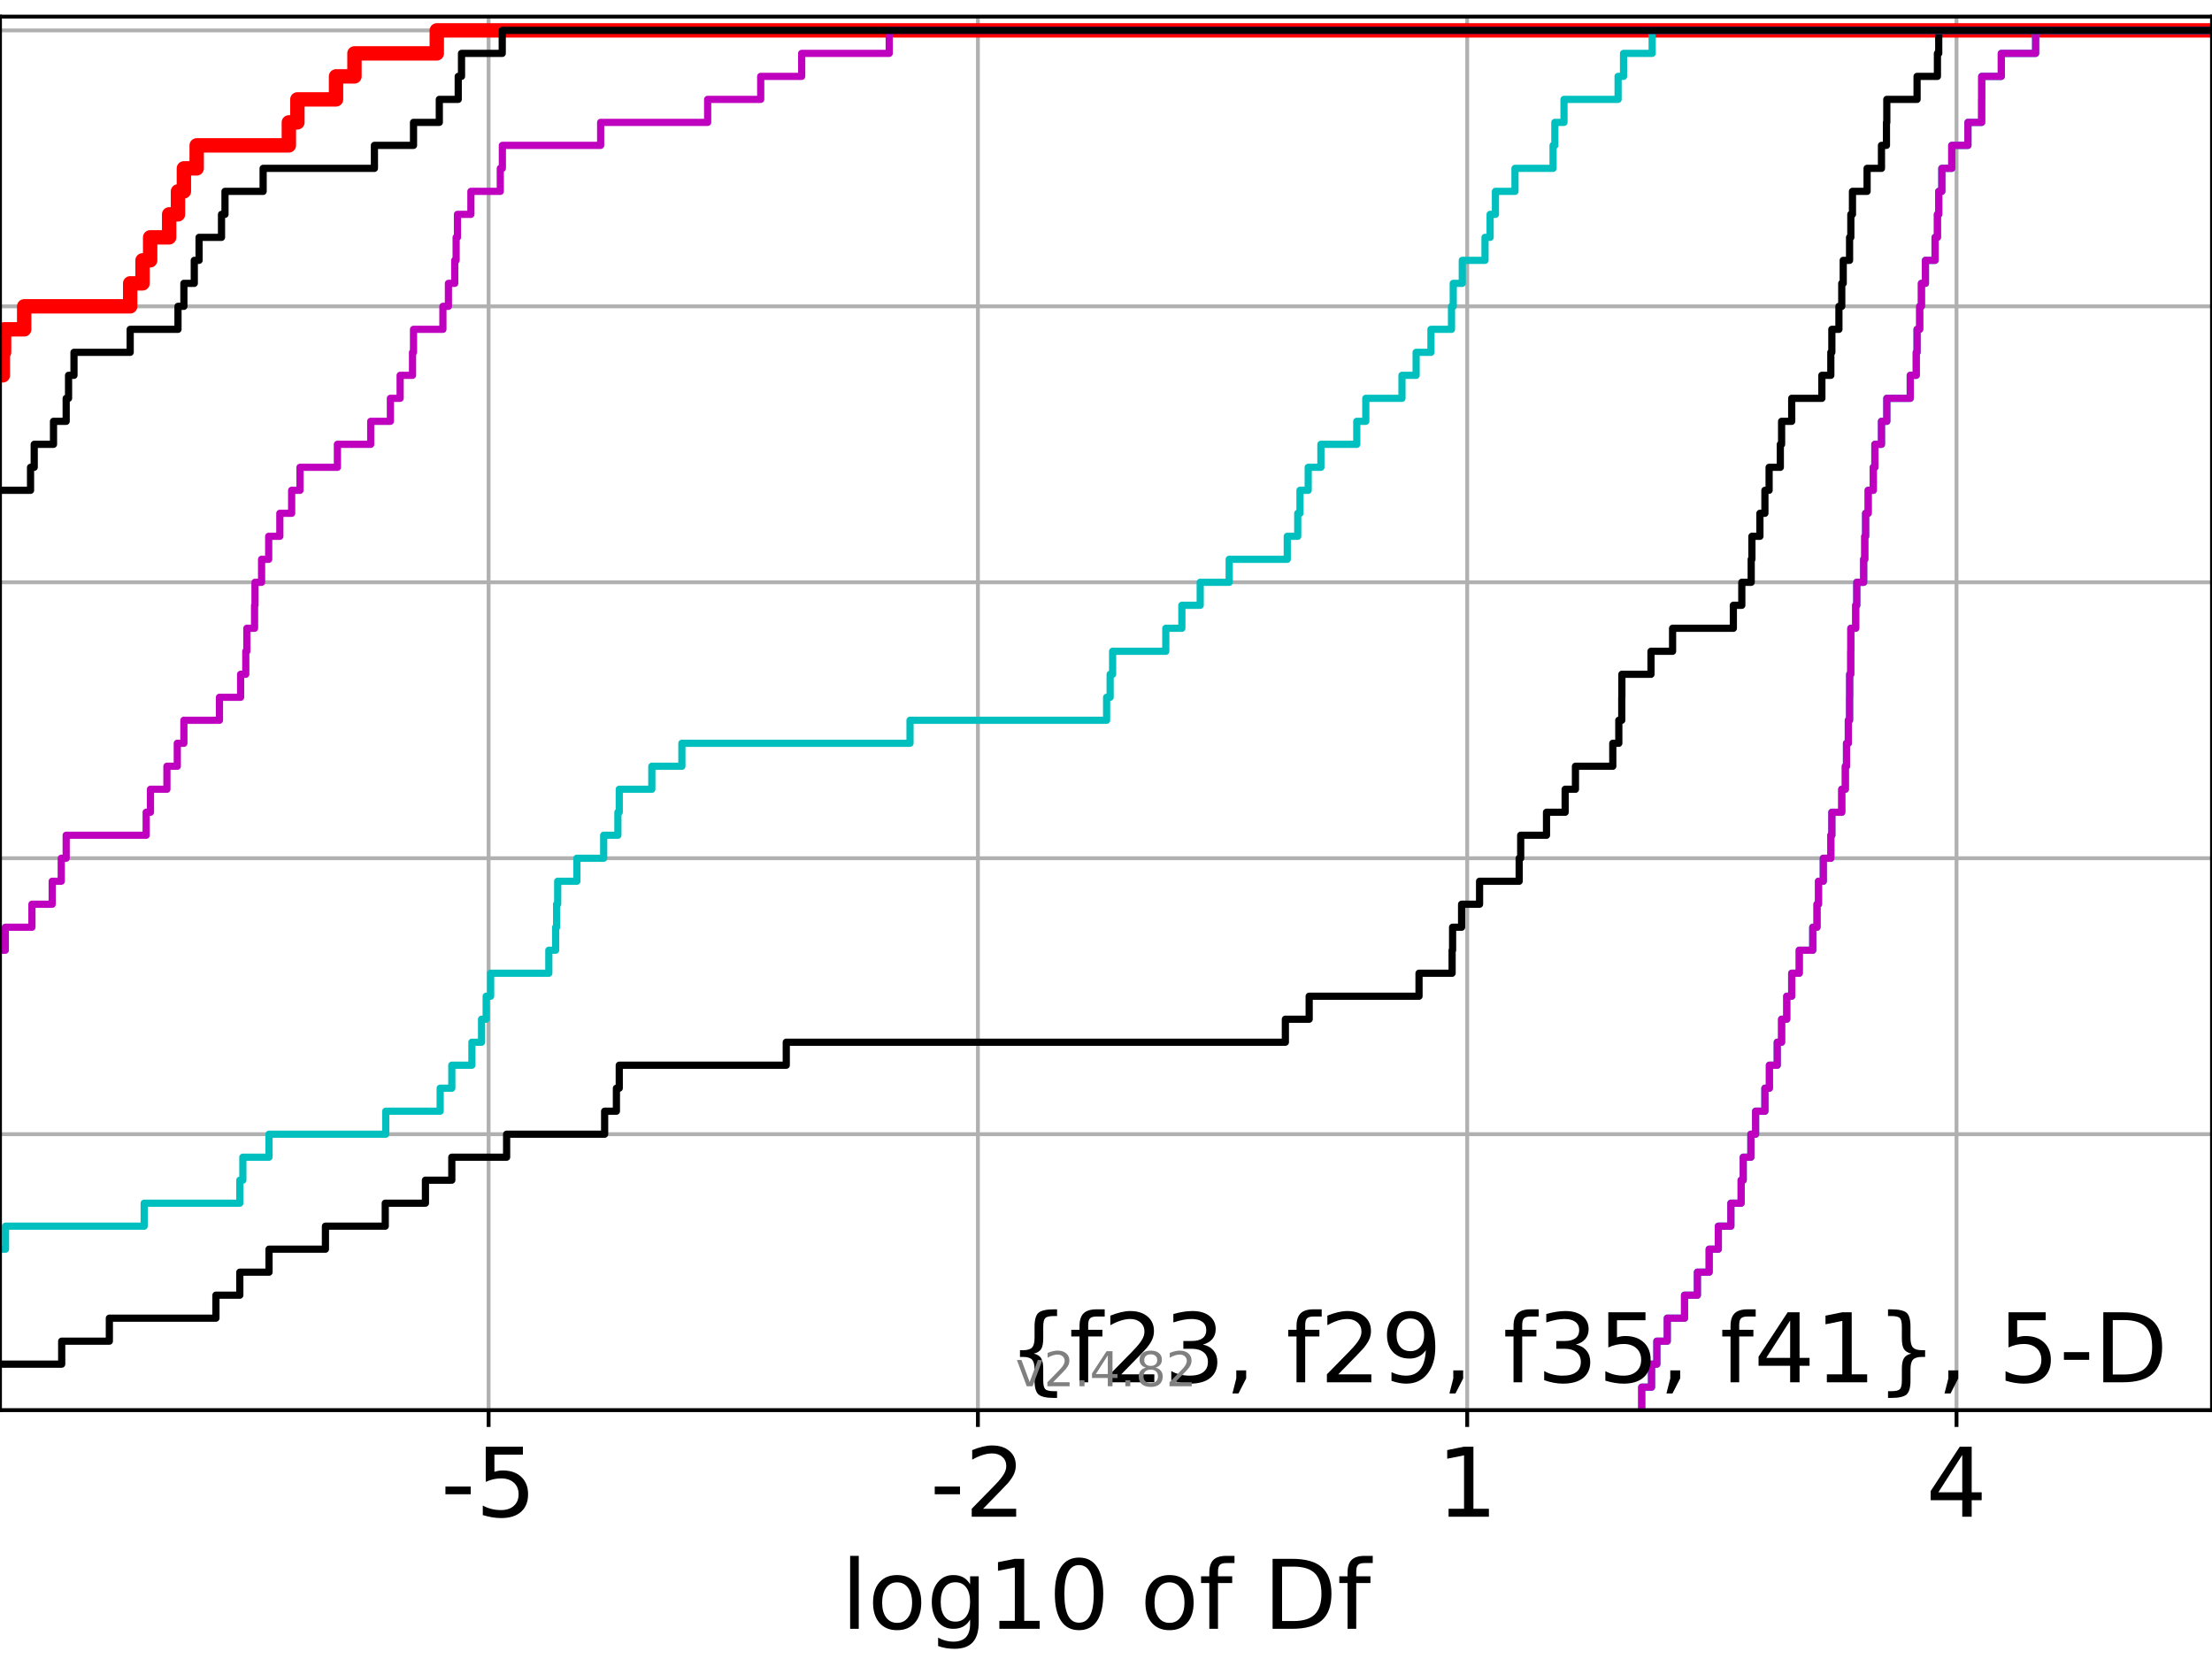 <?xml version="1.0" encoding="utf-8" standalone="no"?>
<!DOCTYPE svg PUBLIC "-//W3C//DTD SVG 1.1//EN"
  "http://www.w3.org/Graphics/SVG/1.1/DTD/svg11.dtd">
<!-- Created with matplotlib (https://matplotlib.org/) -->
<svg height="345.6pt" version="1.1" viewBox="0 0 460.8 345.6" width="460.8pt" xmlns="http://www.w3.org/2000/svg" xmlns:xlink="http://www.w3.org/1999/xlink">
 <defs>
  <style type="text/css">*{stroke-linecap:butt;stroke-linejoin:round;}</style>
 </defs>
 <g id="figure_1">
  <g id="patch_1">
   <path d="M 0 345.6 
L 460.8 345.6 
L 460.8 0 
L 0 0 
z
" style="fill:#ffffff;"/>
  </g>
  <g id="axes_1">
   <g id="patch_2">
    <path d="M 0 293.76 
L 460.8 293.76 
L 460.8 3.456 
L 0 3.456 
z
" style="fill:#ffffff;"/>
   </g>
   <g id="matplotlib.axis_1">
    <g id="xtick_1">
     <g id="line2d_1">
      <path clip-path="url(#p90815133f6)" d="M 101.785 293.76 
L 101.785 3.456 
" style="fill:none;stroke:#b0b0b0;stroke-linecap:square;stroke-width:0.8;"/>
     </g>
     <g id="line2d_2">
      <defs>
       <path d="M 0 0 
L 0 3.5 
" id="m1fc687bf4f" style="stroke:#000000;stroke-width:0.8;"/>
      </defs>
      <g>
       <use style="stroke:#000000;stroke-width:0.8;" x="101.785" xlink:href="#m1fc687bf4f" y="293.76"/>
      </g>
     </g>
     <g id="text_1">
      <!-- -5 -->
      <g transform="translate(91.814 315.957)scale(0.2 -0.2)">
       <defs>
        <path d="M 4.891 31.391 
L 31.203 31.391 
L 31.203 23.391 
L 4.891 23.391 
z
" id="DejaVuSans-45"/>
        <path d="M 10.797 72.906 
L 49.516 72.906 
L 49.516 64.594 
L 19.828 64.594 
L 19.828 46.734 
Q 21.969 47.469 24.109 47.828 
Q 26.266 48.188 28.422 48.188 
Q 40.625 48.188 47.75 41.5 
Q 54.891 34.812 54.891 23.391 
Q 54.891 11.625 47.562 5.094 
Q 40.234 -1.422 26.906 -1.422 
Q 22.312 -1.422 17.547 -0.641 
Q 12.797 0.141 7.719 1.703 
L 7.719 11.625 
Q 12.109 9.234 16.797 8.062 
Q 21.484 6.891 26.703 6.891 
Q 35.156 6.891 40.078 11.328 
Q 45.016 15.766 45.016 23.391 
Q 45.016 31 40.078 35.438 
Q 35.156 39.891 26.703 39.891 
Q 22.75 39.891 18.812 39.016 
Q 14.891 38.141 10.797 36.281 
z
" id="DejaVuSans-53"/>
       </defs>
       <use xlink:href="#DejaVuSans-45"/>
       <use x="36.084" xlink:href="#DejaVuSans-53"/>
      </g>
     </g>
    </g>
    <g id="xtick_2">
     <g id="line2d_3">
      <path clip-path="url(#p90815133f6)" d="M 203.716 293.76 
L 203.716 3.456 
" style="fill:none;stroke:#b0b0b0;stroke-linecap:square;stroke-width:0.8;"/>
     </g>
     <g id="line2d_4">
      <g>
       <use style="stroke:#000000;stroke-width:0.8;" x="203.716" xlink:href="#m1fc687bf4f" y="293.76"/>
      </g>
     </g>
     <g id="text_2">
      <!-- -2 -->
      <g transform="translate(193.746 315.957)scale(0.2 -0.2)">
       <defs>
        <path d="M 19.188 8.297 
L 53.609 8.297 
L 53.609 0 
L 7.328 0 
L 7.328 8.297 
Q 12.938 14.109 22.625 23.891 
Q 32.328 33.688 34.812 36.531 
Q 39.547 41.844 41.422 45.531 
Q 43.312 49.219 43.312 52.781 
Q 43.312 58.594 39.234 62.25 
Q 35.156 65.922 28.609 65.922 
Q 23.969 65.922 18.812 64.312 
Q 13.672 62.703 7.812 59.422 
L 7.812 69.391 
Q 13.766 71.781 18.938 73 
Q 24.125 74.219 28.422 74.219 
Q 39.75 74.219 46.484 68.547 
Q 53.219 62.891 53.219 53.422 
Q 53.219 48.922 51.531 44.891 
Q 49.859 40.875 45.406 35.406 
Q 44.188 33.984 37.641 27.219 
Q 31.109 20.453 19.188 8.297 
z
" id="DejaVuSans-50"/>
       </defs>
       <use xlink:href="#DejaVuSans-45"/>
       <use x="36.084" xlink:href="#DejaVuSans-50"/>
      </g>
     </g>
    </g>
    <g id="xtick_3">
     <g id="line2d_5">
      <path clip-path="url(#p90815133f6)" d="M 305.647 293.76 
L 305.647 3.456 
" style="fill:none;stroke:#b0b0b0;stroke-linecap:square;stroke-width:0.8;"/>
     </g>
     <g id="line2d_6">
      <g>
       <use style="stroke:#000000;stroke-width:0.8;" x="305.647" xlink:href="#m1fc687bf4f" y="293.76"/>
      </g>
     </g>
     <g id="text_3">
      <!-- 1 -->
      <g transform="translate(299.285 315.957)scale(0.2 -0.2)">
       <defs>
        <path d="M 12.406 8.297 
L 28.516 8.297 
L 28.516 63.922 
L 10.984 60.406 
L 10.984 69.391 
L 28.422 72.906 
L 38.281 72.906 
L 38.281 8.297 
L 54.391 8.297 
L 54.391 0 
L 12.406 0 
z
" id="DejaVuSans-49"/>
       </defs>
       <use xlink:href="#DejaVuSans-49"/>
      </g>
     </g>
    </g>
    <g id="xtick_4">
     <g id="line2d_7">
      <path clip-path="url(#p90815133f6)" d="M 407.579 293.76 
L 407.579 3.456 
" style="fill:none;stroke:#b0b0b0;stroke-linecap:square;stroke-width:0.8;"/>
     </g>
     <g id="line2d_8">
      <g>
       <use style="stroke:#000000;stroke-width:0.8;" x="407.579" xlink:href="#m1fc687bf4f" y="293.76"/>
      </g>
     </g>
     <g id="text_4">
      <!-- 4 -->
      <g transform="translate(401.216 315.957)scale(0.2 -0.2)">
       <defs>
        <path d="M 37.797 64.312 
L 12.891 25.391 
L 37.797 25.391 
z
M 35.203 72.906 
L 47.609 72.906 
L 47.609 25.391 
L 58.016 25.391 
L 58.016 17.188 
L 47.609 17.188 
L 47.609 0 
L 37.797 0 
L 37.797 17.188 
L 4.891 17.188 
L 4.891 26.703 
z
" id="DejaVuSans-52"/>
       </defs>
       <use xlink:href="#DejaVuSans-52"/>
      </g>
     </g>
    </g>
    <g id="text_5">
     <!-- log10 of Df -->
     <g transform="translate(175.214 339.313)scale(0.2 -0.2)">
      <defs>
       <path d="M 9.422 75.984 
L 18.406 75.984 
L 18.406 0 
L 9.422 0 
z
" id="DejaVuSans-108"/>
       <path d="M 30.609 48.391 
Q 23.391 48.391 19.188 42.75 
Q 14.984 37.109 14.984 27.297 
Q 14.984 17.484 19.156 11.844 
Q 23.344 6.203 30.609 6.203 
Q 37.797 6.203 41.984 11.859 
Q 46.188 17.531 46.188 27.297 
Q 46.188 37.016 41.984 42.703 
Q 37.797 48.391 30.609 48.391 
z
M 30.609 56 
Q 42.328 56 49.016 48.375 
Q 55.719 40.766 55.719 27.297 
Q 55.719 13.875 49.016 6.219 
Q 42.328 -1.422 30.609 -1.422 
Q 18.844 -1.422 12.172 6.219 
Q 5.516 13.875 5.516 27.297 
Q 5.516 40.766 12.172 48.375 
Q 18.844 56 30.609 56 
z
" id="DejaVuSans-111"/>
       <path d="M 45.406 27.984 
Q 45.406 37.75 41.375 43.109 
Q 37.359 48.484 30.078 48.484 
Q 22.859 48.484 18.828 43.109 
Q 14.797 37.75 14.797 27.984 
Q 14.797 18.266 18.828 12.891 
Q 22.859 7.516 30.078 7.516 
Q 37.359 7.516 41.375 12.891 
Q 45.406 18.266 45.406 27.984 
z
M 54.391 6.781 
Q 54.391 -7.172 48.188 -13.984 
Q 42 -20.797 29.203 -20.797 
Q 24.469 -20.797 20.266 -20.094 
Q 16.062 -19.391 12.109 -17.922 
L 12.109 -9.188 
Q 16.062 -11.328 19.922 -12.344 
Q 23.781 -13.375 27.781 -13.375 
Q 36.625 -13.375 41.016 -8.766 
Q 45.406 -4.156 45.406 5.172 
L 45.406 9.625 
Q 42.625 4.781 38.281 2.391 
Q 33.938 0 27.875 0 
Q 17.828 0 11.672 7.656 
Q 5.516 15.328 5.516 27.984 
Q 5.516 40.672 11.672 48.328 
Q 17.828 56 27.875 56 
Q 33.938 56 38.281 53.609 
Q 42.625 51.219 45.406 46.391 
L 45.406 54.688 
L 54.391 54.688 
z
" id="DejaVuSans-103"/>
       <path d="M 31.781 66.406 
Q 24.172 66.406 20.328 58.906 
Q 16.5 51.422 16.5 36.375 
Q 16.5 21.391 20.328 13.891 
Q 24.172 6.391 31.781 6.391 
Q 39.453 6.391 43.281 13.891 
Q 47.125 21.391 47.125 36.375 
Q 47.125 51.422 43.281 58.906 
Q 39.453 66.406 31.781 66.406 
z
M 31.781 74.219 
Q 44.047 74.219 50.516 64.516 
Q 56.984 54.828 56.984 36.375 
Q 56.984 17.969 50.516 8.266 
Q 44.047 -1.422 31.781 -1.422 
Q 19.531 -1.422 13.062 8.266 
Q 6.594 17.969 6.594 36.375 
Q 6.594 54.828 13.062 64.516 
Q 19.531 74.219 31.781 74.219 
z
" id="DejaVuSans-48"/>
       <path id="DejaVuSans-32"/>
       <path d="M 37.109 75.984 
L 37.109 68.5 
L 28.516 68.5 
Q 23.688 68.5 21.797 66.547 
Q 19.922 64.594 19.922 59.516 
L 19.922 54.688 
L 34.719 54.688 
L 34.719 47.703 
L 19.922 47.703 
L 19.922 0 
L 10.891 0 
L 10.891 47.703 
L 2.297 47.703 
L 2.297 54.688 
L 10.891 54.688 
L 10.891 58.5 
Q 10.891 67.625 15.141 71.797 
Q 19.391 75.984 28.609 75.984 
z
" id="DejaVuSans-102"/>
       <path d="M 19.672 64.797 
L 19.672 8.109 
L 31.594 8.109 
Q 46.688 8.109 53.688 14.938 
Q 60.688 21.781 60.688 36.531 
Q 60.688 51.172 53.688 57.984 
Q 46.688 64.797 31.594 64.797 
z
M 9.812 72.906 
L 30.078 72.906 
Q 51.266 72.906 61.172 64.094 
Q 71.094 55.281 71.094 36.531 
Q 71.094 17.672 61.125 8.828 
Q 51.172 0 30.078 0 
L 9.812 0 
z
" id="DejaVuSans-68"/>
      </defs>
      <use xlink:href="#DejaVuSans-108"/>
      <use x="27.783" xlink:href="#DejaVuSans-111"/>
      <use x="88.965" xlink:href="#DejaVuSans-103"/>
      <use x="152.441" xlink:href="#DejaVuSans-49"/>
      <use x="216.064" xlink:href="#DejaVuSans-48"/>
      <use x="279.688" xlink:href="#DejaVuSans-32"/>
      <use x="311.475" xlink:href="#DejaVuSans-111"/>
      <use x="372.656" xlink:href="#DejaVuSans-102"/>
      <use x="407.861" xlink:href="#DejaVuSans-32"/>
      <use x="439.648" xlink:href="#DejaVuSans-68"/>
      <use x="516.65" xlink:href="#DejaVuSans-102"/>
     </g>
    </g>
   </g>
   <g id="matplotlib.axis_2">
    <g id="ytick_1">
     <g id="line2d_9">
      <path clip-path="url(#p90815133f6)" d="M 0 293.76 
L 460.8 293.76 
" style="fill:none;stroke:#b0b0b0;stroke-linecap:square;stroke-width:0.8;"/>
     </g>
     <g id="line2d_10">
      <defs>
       <path d="M 0 0 
L -3.5 0 
" id="m98ea930bdf" style="stroke:#000000;stroke-width:0.8;"/>
      </defs>
      <g>
       <use style="stroke:#000000;stroke-width:0.8;" x="0" xlink:href="#m98ea930bdf" y="293.76"/>
      </g>
     </g>
    </g>
    <g id="ytick_2">
     <g id="line2d_11">
      <path clip-path="url(#p90815133f6)" d="M 0 236.274 
L 460.8 236.274 
" style="fill:none;stroke:#b0b0b0;stroke-linecap:square;stroke-width:0.8;"/>
     </g>
     <g id="line2d_12">
      <g>
       <use style="stroke:#000000;stroke-width:0.8;" x="0" xlink:href="#m98ea930bdf" y="236.274"/>
      </g>
     </g>
    </g>
    <g id="ytick_3">
     <g id="line2d_13">
      <path clip-path="url(#p90815133f6)" d="M 0 178.788 
L 460.8 178.788 
" style="fill:none;stroke:#b0b0b0;stroke-linecap:square;stroke-width:0.8;"/>
     </g>
     <g id="line2d_14">
      <g>
       <use style="stroke:#000000;stroke-width:0.8;" x="0" xlink:href="#m98ea930bdf" y="178.788"/>
      </g>
     </g>
    </g>
    <g id="ytick_4">
     <g id="line2d_15">
      <path clip-path="url(#p90815133f6)" d="M 0 121.302 
L 460.8 121.302 
" style="fill:none;stroke:#b0b0b0;stroke-linecap:square;stroke-width:0.8;"/>
     </g>
     <g id="line2d_16">
      <g>
       <use style="stroke:#000000;stroke-width:0.8;" x="0" xlink:href="#m98ea930bdf" y="121.302"/>
      </g>
     </g>
    </g>
    <g id="ytick_5">
     <g id="line2d_17">
      <path clip-path="url(#p90815133f6)" d="M 0 63.816 
L 460.8 63.816 
" style="fill:none;stroke:#b0b0b0;stroke-linecap:square;stroke-width:0.8;"/>
     </g>
     <g id="line2d_18">
      <g>
       <use style="stroke:#000000;stroke-width:0.8;" x="0" xlink:href="#m98ea930bdf" y="63.816"/>
      </g>
     </g>
    </g>
    <g id="ytick_6">
     <g id="line2d_19">
      <path clip-path="url(#p90815133f6)" d="M 0 6.33 
L 460.8 6.33 
" style="fill:none;stroke:#b0b0b0;stroke-linecap:square;stroke-width:0.8;"/>
     </g>
     <g id="line2d_20">
      <g>
       <use style="stroke:#000000;stroke-width:0.8;" x="0" xlink:href="#m98ea930bdf" y="6.33"/>
      </g>
     </g>
    </g>
   </g>
   <g id="line2d_21">
    <path clip-path="url(#p90815133f6)" d="M -1 78.188 
L 0.594 78.188 
L 0.594 73.397 
L 0.851 73.397 
L 0.851 68.607 
L 5.037 68.607 
L 5.037 63.816 
L 27.12 63.816 
L 27.12 59.026 
L 29.696 59.026 
L 29.696 54.235 
L 31.28 54.235 
L 31.28 49.445 
L 35.235 49.445 
L 35.235 44.654 
L 37.078 44.654 
L 37.078 39.864 
L 38.306 39.864 
L 38.306 35.073 
L 40.973 35.073 
L 40.973 30.283 
L 60.172 30.283 
L 60.172 25.492 
L 61.951 25.492 
L 61.951 20.702 
L 70 20.702 
L 70 15.911 
L 73.839 15.911 
L 73.839 11.121 
L 90.99 11.121 
L 90.99 6.33 
L 90.99 6.33 
L 90.99 6.33 
L 460.8 6.33 
" style="fill:none;stroke:#ff0000;stroke-linecap:square;stroke-width:3;"/>
   </g>
   <g id="line2d_22">
    <path clip-path="url(#p90815133f6)" d="M 341.999 293.76 
L 341.999 288.97 
L 344.045 288.97 
L 344.045 284.179 
L 345.153 284.179 
L 345.153 279.389 
L 347.319 279.389 
L 347.319 274.598 
L 350.922 274.598 
L 350.922 269.808 
L 353.596 269.808 
L 353.596 265.017 
L 356.05 265.017 
L 356.05 260.227 
L 357.959 260.227 
L 357.959 255.436 
L 360.572 255.436 
L 360.572 250.646 
L 362.711 250.646 
L 362.711 245.855 
L 363.144 245.855 
L 363.144 241.065 
L 364.741 241.065 
L 364.741 236.274 
L 365.724 236.274 
L 365.724 231.484 
L 367.663 231.484 
L 367.663 226.693 
L 368.598 226.693 
L 368.598 221.903 
L 370.232 221.903 
L 370.232 217.112 
L 371.14 217.112 
L 371.14 212.322 
L 372.211 212.322 
L 372.211 207.531 
L 373.246 207.531 
L 373.246 202.741 
L 374.813 202.741 
L 374.813 197.95 
L 377.63 197.95 
L 377.63 193.16 
L 378.516 193.16 
L 378.516 188.369 
L 378.826 188.369 
L 378.826 183.579 
L 379.826 183.579 
L 379.826 178.788 
L 381.394 178.788 
L 381.394 173.998 
L 381.608 173.998 
L 381.608 169.207 
L 383.671 169.207 
L 383.671 164.417 
L 384.415 164.417 
L 384.415 159.626 
L 384.661 159.626 
L 384.661 154.836 
L 385.039 154.836 
L 385.039 150.045 
L 385.299 150.045 
L 385.299 145.255 
L 385.319 145.255 
L 385.319 140.464 
L 385.543 140.464 
L 385.543 135.674 
L 385.563 135.674 
L 385.563 130.883 
L 386.574 130.883 
L 386.574 126.093 
L 386.799 126.093 
L 386.799 121.302 
L 388.237 121.302 
L 388.237 116.512 
L 388.466 116.512 
L 388.466 111.721 
L 388.642 111.721 
L 388.642 106.931 
L 389.172 106.931 
L 389.172 102.14 
L 390.235 102.14 
L 390.235 97.35 
L 390.568 97.35 
L 390.568 92.559 
L 391.944 92.559 
L 391.944 87.769 
L 393.057 87.769 
L 393.057 82.978 
L 397.94 82.978 
L 397.94 78.188 
L 399.19 78.188 
L 399.19 73.397 
L 399.361 73.397 
L 399.361 68.607 
L 399.907 68.607 
L 399.907 63.816 
L 400.266 63.816 
L 400.266 59.026 
L 401.101 59.026 
L 401.101 54.235 
L 403.111 54.235 
L 403.111 49.445 
L 403.601 49.445 
L 403.601 44.654 
L 403.873 44.654 
L 403.873 39.864 
L 404.519 39.864 
L 404.519 35.073 
L 406.59 35.073 
L 406.59 30.283 
L 409.956 30.283 
L 409.956 25.492 
L 412.815 25.492 
L 412.815 20.702 
L 412.829 20.702 
L 412.829 15.911 
L 416.908 15.911 
L 416.908 11.121 
L 424.06 11.121 
L 424.06 6.33 
L 424.06 6.33 
L 424.06 6.33 
L 460.8 6.33 
" style="fill:none;stroke:#00bfbf;stroke-linecap:square;stroke-width:1.5;"/>
   </g>
   <g id="line2d_23">
    <path clip-path="url(#p90815133f6)" d="M 341.999 293.76 
L 341.999 288.97 
L 344.045 288.97 
L 344.045 284.179 
L 345.153 284.179 
L 345.153 279.389 
L 347.319 279.389 
L 347.319 274.598 
L 350.922 274.598 
L 350.922 269.808 
L 353.596 269.808 
L 353.596 265.017 
L 356.05 265.017 
L 356.05 260.227 
L 357.959 260.227 
L 357.959 255.436 
L 360.572 255.436 
L 360.572 250.646 
L 362.711 250.646 
L 362.711 245.855 
L 363.144 245.855 
L 363.144 241.065 
L 364.741 241.065 
L 364.741 236.274 
L 365.724 236.274 
L 365.724 231.484 
L 367.663 231.484 
L 367.663 226.693 
L 368.598 226.693 
L 368.598 221.903 
L 370.232 221.903 
L 370.232 217.112 
L 371.14 217.112 
L 371.14 212.322 
L 372.211 212.322 
L 372.211 207.531 
L 373.246 207.531 
L 373.246 202.741 
L 374.813 202.741 
L 374.813 197.95 
L 377.63 197.95 
L 377.63 193.16 
L 378.516 193.16 
L 378.516 188.369 
L 378.826 188.369 
L 378.826 183.579 
L 379.826 183.579 
L 379.826 178.788 
L 381.394 178.788 
L 381.394 173.998 
L 381.608 173.998 
L 381.608 169.207 
L 383.671 169.207 
L 383.671 164.417 
L 384.415 164.417 
L 384.415 159.626 
L 384.661 159.626 
L 384.661 154.836 
L 385.039 154.836 
L 385.039 150.045 
L 385.299 150.045 
L 385.299 145.255 
L 385.319 145.255 
L 385.319 140.464 
L 385.543 140.464 
L 385.543 135.674 
L 385.563 135.674 
L 385.563 130.883 
L 386.574 130.883 
L 386.574 126.093 
L 386.799 126.093 
L 386.799 121.302 
L 388.237 121.302 
L 388.237 116.512 
L 388.466 116.512 
L 388.466 111.721 
L 388.642 111.721 
L 388.642 106.931 
L 389.172 106.931 
L 389.172 102.14 
L 390.235 102.14 
L 390.235 97.35 
L 390.568 97.35 
L 390.568 92.559 
L 391.944 92.559 
L 391.944 87.769 
L 393.057 87.769 
L 393.057 82.978 
L 397.94 82.978 
L 397.94 78.188 
L 399.19 78.188 
L 399.19 73.397 
L 399.361 73.397 
L 399.361 68.607 
L 399.907 68.607 
L 399.907 63.816 
L 400.266 63.816 
L 400.266 59.026 
L 401.101 59.026 
L 401.101 54.235 
L 403.111 54.235 
L 403.111 49.445 
L 403.601 49.445 
L 403.601 44.654 
L 403.873 44.654 
L 403.873 39.864 
L 404.519 39.864 
L 404.519 35.073 
L 406.59 35.073 
L 406.59 30.283 
L 409.956 30.283 
L 409.956 25.492 
L 412.815 25.492 
L 412.815 20.702 
L 412.829 20.702 
L 412.829 15.911 
L 416.908 15.911 
L 416.908 11.121 
L 424.06 11.121 
L 424.06 6.33 
L 424.06 6.33 
L 424.06 6.33 
L 460.8 6.33 
" style="fill:none;stroke:#bf00bf;stroke-linecap:square;stroke-width:1.5;"/>
   </g>
   <g id="line2d_24">
    <path clip-path="url(#p90815133f6)" d="M -1 284.179 
L 12.853 284.179 
L 12.853 279.389 
L 22.781 279.389 
L 22.781 274.598 
L 44.983 274.598 
L 44.983 269.808 
L 49.958 269.808 
L 49.958 265.017 
L 56.044 265.017 
L 56.044 260.227 
L 67.793 260.227 
L 67.793 255.436 
L 80.255 255.436 
L 80.255 250.646 
L 88.626 250.646 
L 88.626 245.855 
L 94.12 245.855 
L 94.12 241.065 
L 105.538 241.065 
L 105.538 236.274 
L 125.956 236.274 
L 125.956 231.484 
L 128.409 231.484 
L 128.409 226.693 
L 129.003 226.693 
L 129.003 221.903 
L 163.794 221.903 
L 163.794 217.112 
L 267.766 217.112 
L 267.766 212.322 
L 272.725 212.322 
L 272.725 207.531 
L 295.609 207.531 
L 295.609 202.741 
L 302.501 202.741 
L 302.501 197.95 
L 302.601 197.95 
L 302.601 193.16 
L 304.477 193.16 
L 304.477 188.369 
L 308.222 188.369 
L 308.222 183.579 
L 316.471 183.579 
L 316.471 178.788 
L 316.79 178.788 
L 316.79 173.998 
L 322.166 173.998 
L 322.166 169.207 
L 326.049 169.207 
L 326.049 164.417 
L 328.195 164.417 
L 328.195 159.626 
L 335.973 159.626 
L 335.973 154.836 
L 337.228 154.836 
L 337.228 150.045 
L 337.844 150.045 
L 337.844 145.255 
L 337.866 145.255 
L 337.866 140.464 
L 343.932 140.464 
L 343.932 135.674 
L 348.428 135.674 
L 348.428 130.883 
L 361.088 130.883 
L 361.088 126.093 
L 362.85 126.093 
L 362.85 121.302 
L 364.808 121.302 
L 364.808 116.512 
L 364.955 116.512 
L 364.955 111.721 
L 366.624 111.721 
L 366.624 106.931 
L 367.663 106.931 
L 367.663 102.14 
L 368.537 102.14 
L 368.537 97.35 
L 370.874 97.35 
L 370.874 92.559 
L 371.14 92.559 
L 371.14 87.769 
L 373.246 87.769 
L 373.246 82.978 
L 379.529 82.978 
L 379.529 78.188 
L 381.394 78.188 
L 381.394 73.397 
L 381.608 73.397 
L 381.608 68.607 
L 383.08 68.607 
L 383.08 63.816 
L 383.671 63.816 
L 383.671 59.026 
L 383.979 59.026 
L 383.979 54.235 
L 385.299 54.235 
L 385.299 49.445 
L 385.563 49.445 
L 385.563 44.654 
L 385.903 44.654 
L 385.903 39.864 
L 388.95 39.864 
L 388.95 35.073 
L 391.944 35.073 
L 391.944 30.283 
L 392.983 30.283 
L 392.983 25.492 
L 393.057 25.492 
L 393.057 20.702 
L 399.361 20.702 
L 399.361 15.911 
L 403.601 15.911 
L 403.601 11.121 
L 403.873 11.121 
L 403.873 6.33 
L 403.873 6.33 
L 403.873 6.33 
L 460.8 6.33 
" style="fill:none;stroke:#000000;stroke-linecap:square;stroke-width:1.5;"/>
   </g>
   <g id="line2d_25">
    <path clip-path="url(#p90815133f6)" d="M -1 260.227 
L 1.154 260.227 
L 1.154 255.436 
L 30.037 255.436 
L 30.037 250.646 
L 49.958 250.646 
L 49.958 245.855 
L 50.591 245.855 
L 50.591 241.065 
L 56.044 241.065 
L 56.044 236.274 
L 80.359 236.274 
L 80.359 231.484 
L 91.696 231.484 
L 91.696 226.693 
L 94.12 226.693 
L 94.12 221.903 
L 98.307 221.903 
L 98.307 217.112 
L 100.318 217.112 
L 100.318 212.322 
L 101.278 212.322 
L 101.278 207.531 
L 102.212 207.531 
L 102.212 202.741 
L 114.331 202.741 
L 114.331 197.95 
L 115.752 197.95 
L 115.752 193.16 
L 115.951 193.16 
L 115.951 188.369 
L 116.178 188.369 
L 116.178 183.579 
L 120.178 183.579 
L 120.178 178.788 
L 125.759 178.788 
L 125.759 173.998 
L 128.719 173.998 
L 128.719 169.207 
L 129.003 169.207 
L 129.003 164.417 
L 135.788 164.417 
L 135.788 159.626 
L 142.05 159.626 
L 142.05 154.836 
L 189.573 154.836 
L 189.573 150.045 
L 230.528 150.045 
L 230.528 145.255 
L 231.262 145.255 
L 231.262 140.464 
L 231.779 140.464 
L 231.779 135.674 
L 242.859 135.674 
L 242.859 130.883 
L 246.204 130.883 
L 246.204 126.093 
L 250.024 126.093 
L 250.024 121.302 
L 256.064 121.302 
L 256.064 116.512 
L 268.16 116.512 
L 268.16 111.721 
L 270.342 111.721 
L 270.342 106.931 
L 270.812 106.931 
L 270.812 102.14 
L 272.523 102.14 
L 272.523 97.35 
L 275.168 97.35 
L 275.168 92.559 
L 282.643 92.559 
L 282.643 87.769 
L 284.522 87.769 
L 284.522 82.978 
L 292.057 82.978 
L 292.057 78.188 
L 295.005 78.188 
L 295.005 73.397 
L 298.096 73.397 
L 298.096 68.607 
L 302.375 68.607 
L 302.375 63.816 
L 302.738 63.816 
L 302.738 59.026 
L 304.622 59.026 
L 304.622 54.235 
L 309.355 54.235 
L 309.355 49.445 
L 310.418 49.445 
L 310.418 44.654 
L 311.529 44.654 
L 311.529 39.864 
L 315.6 39.864 
L 315.6 35.073 
L 323.534 35.073 
L 323.534 30.283 
L 323.906 30.283 
L 323.906 25.492 
L 325.809 25.492 
L 325.809 20.702 
L 337.079 20.702 
L 337.079 15.911 
L 338.209 15.911 
L 338.209 11.121 
L 344.177 11.121 
L 344.177 6.33 
L 344.177 6.33 
L 344.177 6.33 
L 460.8 6.33 
" style="fill:none;stroke:#00bfbf;stroke-linecap:square;stroke-width:1.5;"/>
   </g>
   <g id="line2d_26">
    <path clip-path="url(#p90815133f6)" d="M -1 197.95 
L 1.104 197.95 
L 1.104 193.16 
L 6.653 193.16 
L 6.653 188.369 
L 10.873 188.369 
L 10.873 183.579 
L 12.76 183.579 
L 12.76 178.788 
L 13.786 178.788 
L 13.786 173.998 
L 30.449 173.998 
L 30.449 169.207 
L 31.346 169.207 
L 31.346 164.417 
L 34.771 164.417 
L 34.771 159.626 
L 36.932 159.626 
L 36.932 154.836 
L 38.306 154.836 
L 38.306 150.045 
L 45.717 150.045 
L 45.717 145.255 
L 50.124 145.255 
L 50.124 140.464 
L 51.201 140.464 
L 51.201 135.674 
L 51.424 135.674 
L 51.424 130.883 
L 53.031 130.883 
L 53.031 126.093 
L 53.121 126.093 
L 53.121 121.302 
L 54.494 121.302 
L 54.494 116.512 
L 55.972 116.512 
L 55.972 111.721 
L 58.294 111.721 
L 58.294 106.931 
L 60.758 106.931 
L 60.758 102.14 
L 62.496 102.14 
L 62.496 97.35 
L 70.288 97.35 
L 70.288 92.559 
L 77.229 92.559 
L 77.229 87.769 
L 81.324 87.769 
L 81.324 82.978 
L 83.356 82.978 
L 83.356 78.188 
L 85.937 78.188 
L 85.937 73.397 
L 86.143 73.397 
L 86.143 68.607 
L 92.263 68.607 
L 92.263 63.816 
L 93.414 63.816 
L 93.414 59.026 
L 94.73 59.026 
L 94.73 54.235 
L 95.022 54.235 
L 95.022 49.445 
L 95.296 49.445 
L 95.296 44.654 
L 98.097 44.654 
L 98.097 39.864 
L 104.22 39.864 
L 104.22 35.073 
L 104.651 35.073 
L 104.651 30.283 
L 125.127 30.283 
L 125.127 25.492 
L 147.416 25.492 
L 147.416 20.702 
L 158.468 20.702 
L 158.468 15.911 
L 167.006 15.911 
L 167.006 11.121 
L 185.242 11.121 
L 185.242 6.33 
L 185.242 6.33 
L 185.242 6.33 
L 460.8 6.33 
" style="fill:none;stroke:#bf00bf;stroke-linecap:square;stroke-width:1.5;"/>
   </g>
   <g id="line2d_27">
    <path clip-path="url(#p90815133f6)" d="M -1 102.14 
L 6.362 102.14 
L 6.362 97.35 
L 7.128 97.35 
L 7.128 92.559 
L 11.146 92.559 
L 11.146 87.769 
L 13.786 87.769 
L 13.786 82.978 
L 14.281 82.978 
L 14.281 78.188 
L 15.413 78.188 
L 15.413 73.397 
L 27.12 73.397 
L 27.12 68.607 
L 37.078 68.607 
L 37.078 63.816 
L 38.306 63.816 
L 38.306 59.026 
L 40.473 59.026 
L 40.473 54.235 
L 41.471 54.235 
L 41.471 49.445 
L 46.144 49.445 
L 46.144 44.654 
L 46.869 44.654 
L 46.869 39.864 
L 54.816 39.864 
L 54.816 35.073 
L 77.999 35.073 
L 77.999 30.283 
L 86.143 30.283 
L 86.143 25.492 
L 91.516 25.492 
L 91.516 20.702 
L 95.457 20.702 
L 95.457 15.911 
L 96.142 15.911 
L 96.142 11.121 
L 104.626 11.121 
L 104.626 6.33 
L 104.626 6.33 
L 104.626 6.33 
L 460.8 6.33 
" style="fill:none;stroke:#000000;stroke-linecap:square;stroke-width:1.5;"/>
   </g>
   <g id="patch_3">
    <path d="M 0 293.76 
L 0 3.456 
" style="fill:none;stroke:#000000;stroke-linecap:square;stroke-linejoin:miter;stroke-width:0.8;"/>
   </g>
   <g id="patch_4">
    <path d="M 460.8 293.76 
L 460.8 3.456 
" style="fill:none;stroke:#000000;stroke-linecap:square;stroke-linejoin:miter;stroke-width:0.8;"/>
   </g>
   <g id="patch_5">
    <path d="M -0 293.76 
L 460.8 293.76 
" style="fill:none;stroke:#000000;stroke-linecap:square;stroke-linejoin:miter;stroke-width:0.8;"/>
   </g>
   <g id="patch_6">
    <path d="M -0 3.456 
L 460.8 3.456 
" style="fill:none;stroke:#000000;stroke-linecap:square;stroke-linejoin:miter;stroke-width:0.8;"/>
   </g>
   <g id="text_6">
    <!-- {f23, f29, f35, f41}, 5-D -->
    <g transform="translate(209.981 287.954)scale(0.2 -0.2)">
     <defs>
      <path d="M 51.125 -9.281 
L 51.125 -16.312 
L 48.094 -16.312 
Q 35.938 -16.312 31.812 -12.688 
Q 27.688 -9.078 27.688 1.703 
L 27.688 13.375 
Q 27.688 20.75 25.047 23.578 
Q 22.406 26.422 15.484 26.422 
L 12.5 26.422 
L 12.5 33.406 
L 15.484 33.406 
Q 22.469 33.406 25.078 36.203 
Q 27.688 39.016 27.688 46.297 
L 27.688 58.016 
Q 27.688 68.797 31.812 72.391 
Q 35.938 75.984 48.094 75.984 
L 51.125 75.984 
L 51.125 69 
L 47.797 69 
Q 40.922 69 38.812 66.844 
Q 36.719 64.703 36.719 57.812 
L 36.719 45.703 
Q 36.719 38.031 34.5 34.562 
Q 32.281 31.109 26.906 29.891 
Q 32.328 28.562 34.516 25.094 
Q 36.719 21.625 36.719 14.016 
L 36.719 1.906 
Q 36.719 -4.984 38.812 -7.125 
Q 40.922 -9.281 47.797 -9.281 
z
" id="DejaVuSans-123"/>
      <path d="M 40.578 39.312 
Q 47.656 37.797 51.625 33 
Q 55.609 28.219 55.609 21.188 
Q 55.609 10.406 48.188 4.484 
Q 40.766 -1.422 27.094 -1.422 
Q 22.516 -1.422 17.656 -0.516 
Q 12.797 0.391 7.625 2.203 
L 7.625 11.719 
Q 11.719 9.328 16.594 8.109 
Q 21.484 6.891 26.812 6.891 
Q 36.078 6.891 40.938 10.547 
Q 45.797 14.203 45.797 21.188 
Q 45.797 27.641 41.281 31.266 
Q 36.766 34.906 28.719 34.906 
L 20.219 34.906 
L 20.219 43.016 
L 29.109 43.016 
Q 36.375 43.016 40.234 45.922 
Q 44.094 48.828 44.094 54.297 
Q 44.094 59.906 40.109 62.906 
Q 36.141 65.922 28.719 65.922 
Q 24.656 65.922 20.016 65.031 
Q 15.375 64.156 9.812 62.312 
L 9.812 71.094 
Q 15.438 72.656 20.344 73.438 
Q 25.25 74.219 29.594 74.219 
Q 40.828 74.219 47.359 69.109 
Q 53.906 64.016 53.906 55.328 
Q 53.906 49.266 50.438 45.094 
Q 46.969 40.922 40.578 39.312 
z
" id="DejaVuSans-51"/>
      <path d="M 11.719 12.406 
L 22.016 12.406 
L 22.016 4 
L 14.016 -11.625 
L 7.719 -11.625 
L 11.719 4 
z
" id="DejaVuSans-44"/>
      <path d="M 10.984 1.516 
L 10.984 10.5 
Q 14.703 8.734 18.5 7.812 
Q 22.312 6.891 25.984 6.891 
Q 35.75 6.891 40.891 13.453 
Q 46.047 20.016 46.781 33.406 
Q 43.953 29.203 39.594 26.953 
Q 35.25 24.703 29.984 24.703 
Q 19.047 24.703 12.672 31.312 
Q 6.297 37.938 6.297 49.422 
Q 6.297 60.641 12.938 67.422 
Q 19.578 74.219 30.609 74.219 
Q 43.266 74.219 49.922 64.516 
Q 56.594 54.828 56.594 36.375 
Q 56.594 19.141 48.406 8.859 
Q 40.234 -1.422 26.422 -1.422 
Q 22.703 -1.422 18.891 -0.688 
Q 15.094 0.047 10.984 1.516 
z
M 30.609 32.422 
Q 37.25 32.422 41.125 36.953 
Q 45.016 41.5 45.016 49.422 
Q 45.016 57.281 41.125 61.844 
Q 37.25 66.406 30.609 66.406 
Q 23.969 66.406 20.094 61.844 
Q 16.219 57.281 16.219 49.422 
Q 16.219 41.5 20.094 36.953 
Q 23.969 32.422 30.609 32.422 
z
" id="DejaVuSans-57"/>
      <path d="M 12.5 -9.281 
L 15.922 -9.281 
Q 22.75 -9.281 24.828 -7.172 
Q 26.906 -5.078 26.906 1.906 
L 26.906 14.016 
Q 26.906 21.625 29.094 25.094 
Q 31.297 28.562 36.719 29.891 
Q 31.297 31.109 29.094 34.562 
Q 26.906 38.031 26.906 45.703 
L 26.906 57.812 
Q 26.906 64.75 24.828 66.875 
Q 22.75 69 15.922 69 
L 12.5 69 
L 12.5 75.984 
L 15.578 75.984 
Q 27.734 75.984 31.812 72.391 
Q 35.891 68.797 35.891 58.016 
L 35.891 46.297 
Q 35.891 39.016 38.516 36.203 
Q 41.156 33.406 48.094 33.406 
L 51.125 33.406 
L 51.125 26.422 
L 48.094 26.422 
Q 41.156 26.422 38.516 23.578 
Q 35.891 20.75 35.891 13.375 
L 35.891 1.703 
Q 35.891 -9.078 31.812 -12.688 
Q 27.734 -16.312 15.578 -16.312 
L 12.5 -16.312 
z
" id="DejaVuSans-125"/>
     </defs>
     <use xlink:href="#DejaVuSans-123"/>
     <use x="63.623" xlink:href="#DejaVuSans-102"/>
     <use x="98.828" xlink:href="#DejaVuSans-50"/>
     <use x="162.451" xlink:href="#DejaVuSans-51"/>
     <use x="226.074" xlink:href="#DejaVuSans-44"/>
     <use x="257.861" xlink:href="#DejaVuSans-32"/>
     <use x="289.648" xlink:href="#DejaVuSans-102"/>
     <use x="324.854" xlink:href="#DejaVuSans-50"/>
     <use x="388.477" xlink:href="#DejaVuSans-57"/>
     <use x="452.1" xlink:href="#DejaVuSans-44"/>
     <use x="483.887" xlink:href="#DejaVuSans-32"/>
     <use x="515.674" xlink:href="#DejaVuSans-102"/>
     <use x="550.879" xlink:href="#DejaVuSans-51"/>
     <use x="614.502" xlink:href="#DejaVuSans-53"/>
     <use x="678.125" xlink:href="#DejaVuSans-44"/>
     <use x="709.912" xlink:href="#DejaVuSans-32"/>
     <use x="741.699" xlink:href="#DejaVuSans-102"/>
     <use x="776.904" xlink:href="#DejaVuSans-52"/>
     <use x="840.527" xlink:href="#DejaVuSans-49"/>
     <use x="904.15" xlink:href="#DejaVuSans-125"/>
     <use x="967.773" xlink:href="#DejaVuSans-44"/>
     <use x="999.561" xlink:href="#DejaVuSans-32"/>
     <use x="1031.348" xlink:href="#DejaVuSans-53"/>
     <use x="1094.971" xlink:href="#DejaVuSans-45"/>
     <use x="1131.055" xlink:href="#DejaVuSans-68"/>
    </g>
   </g>
   <g id="text_7">
    <!-- v2.4.82 -->
    <g style="fill:#808080;" transform="translate(211.537 288.777)scale(0.1 -0.1)">
     <defs>
      <path d="M 2.984 54.688 
L 12.5 54.688 
L 29.594 8.797 
L 46.688 54.688 
L 56.203 54.688 
L 35.688 0 
L 23.484 0 
z
" id="DejaVuSans-118"/>
      <path d="M 10.688 12.406 
L 21 12.406 
L 21 0 
L 10.688 0 
z
" id="DejaVuSans-46"/>
      <path d="M 31.781 34.625 
Q 24.75 34.625 20.719 30.859 
Q 16.703 27.094 16.703 20.516 
Q 16.703 13.922 20.719 10.156 
Q 24.75 6.391 31.781 6.391 
Q 38.812 6.391 42.859 10.172 
Q 46.922 13.969 46.922 20.516 
Q 46.922 27.094 42.891 30.859 
Q 38.875 34.625 31.781 34.625 
z
M 21.922 38.812 
Q 15.578 40.375 12.031 44.719 
Q 8.5 49.078 8.5 55.328 
Q 8.5 64.062 14.719 69.141 
Q 20.953 74.219 31.781 74.219 
Q 42.672 74.219 48.875 69.141 
Q 55.078 64.062 55.078 55.328 
Q 55.078 49.078 51.531 44.719 
Q 48 40.375 41.703 38.812 
Q 48.828 37.156 52.797 32.312 
Q 56.781 27.484 56.781 20.516 
Q 56.781 9.906 50.312 4.234 
Q 43.844 -1.422 31.781 -1.422 
Q 19.734 -1.422 13.25 4.234 
Q 6.781 9.906 6.781 20.516 
Q 6.781 27.484 10.781 32.312 
Q 14.797 37.156 21.922 38.812 
z
M 18.312 54.391 
Q 18.312 48.734 21.844 45.562 
Q 25.391 42.391 31.781 42.391 
Q 38.141 42.391 41.719 45.562 
Q 45.312 48.734 45.312 54.391 
Q 45.312 60.062 41.719 63.234 
Q 38.141 66.406 31.781 66.406 
Q 25.391 66.406 21.844 63.234 
Q 18.312 60.062 18.312 54.391 
z
" id="DejaVuSans-56"/>
     </defs>
     <use xlink:href="#DejaVuSans-118"/>
     <use x="59.18" xlink:href="#DejaVuSans-50"/>
     <use x="122.803" xlink:href="#DejaVuSans-46"/>
     <use x="154.59" xlink:href="#DejaVuSans-52"/>
     <use x="218.213" xlink:href="#DejaVuSans-46"/>
     <use x="250" xlink:href="#DejaVuSans-56"/>
     <use x="313.623" xlink:href="#DejaVuSans-50"/>
    </g>
   </g>
  </g>
 </g>
 <defs>
  <clipPath id="p90815133f6">
   <rect height="290.304" width="460.8" x="0" y="3.456"/>
  </clipPath>
 </defs>
</svg>
